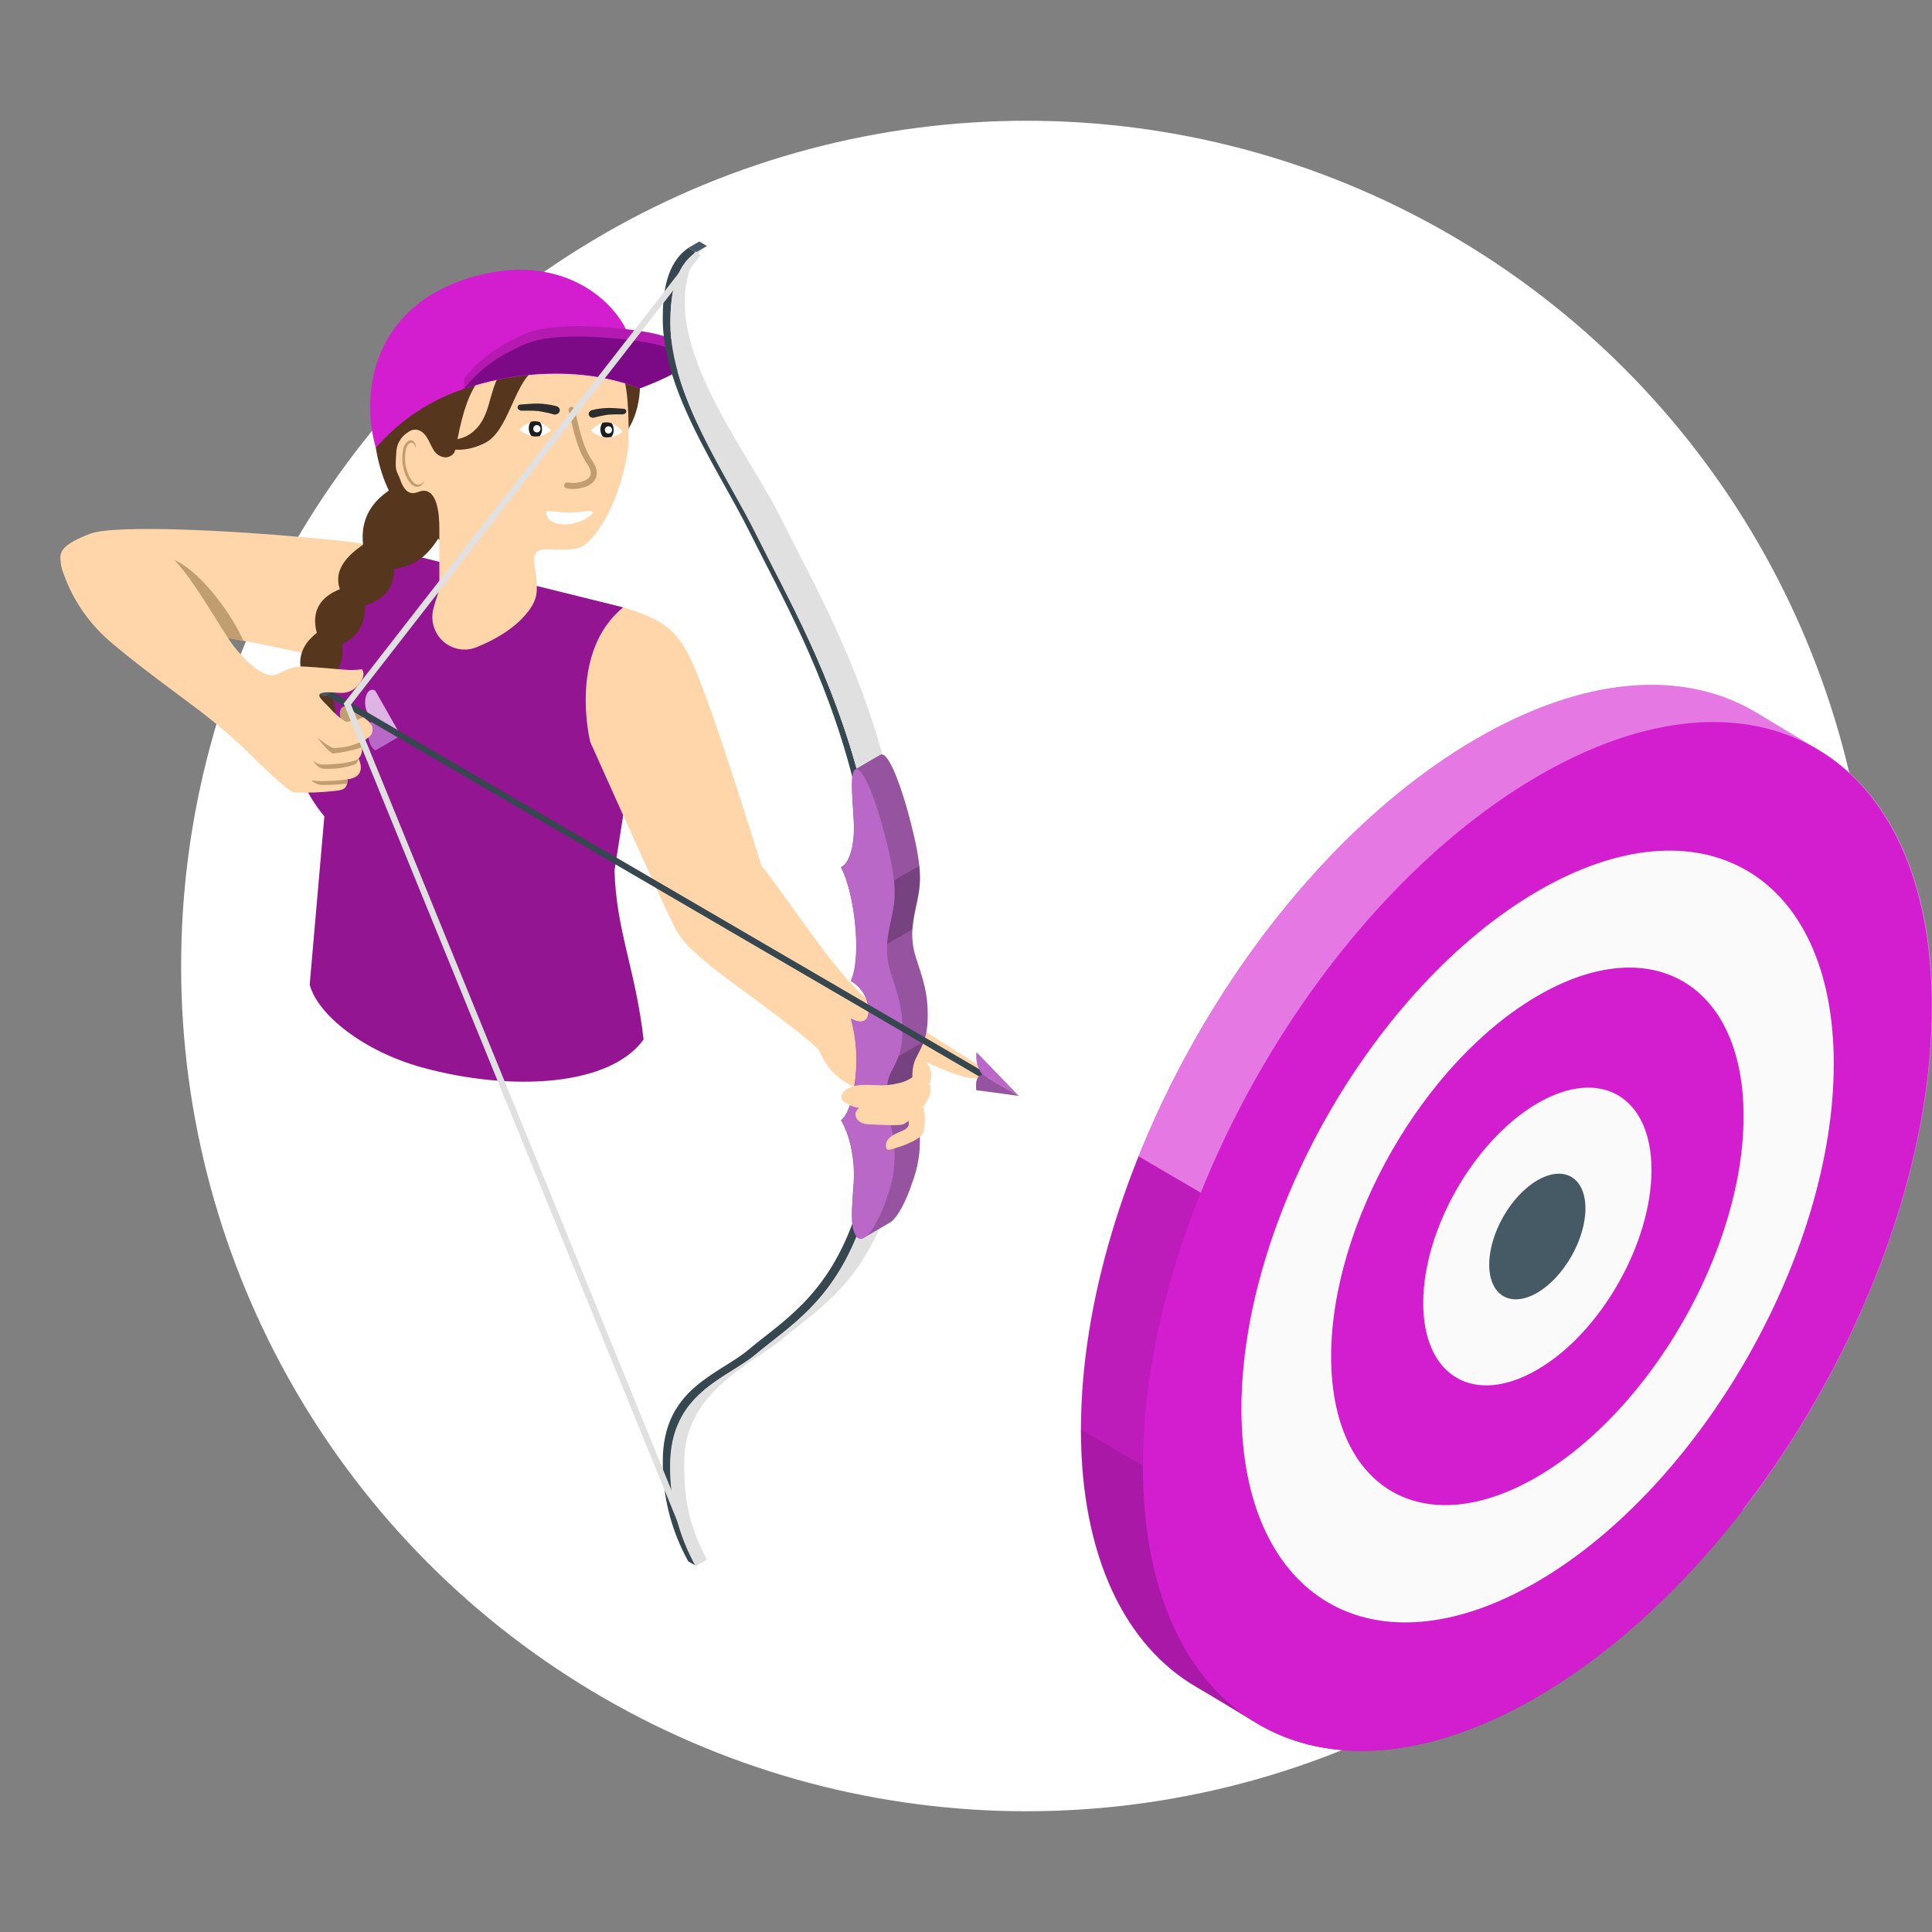 <svg width="32" height="32" viewBox="0 0 32 32" fill="none" xmlns="http://www.w3.org/2000/svg">
<rect x="0" y="0" width="32" height="32" fill="#808080" stroke="none"/>
<circle cx="17" cy="16" r="14" fill="white"/>
<g clip-path="url(#clip0_4621_6898)">
<path d="M29.059 11.785C27.877 11.093 26.244 11.192 24.439 12.245C20.829 14.349 17.905 19.466 17.905 23.675C17.905 25.786 18.643 27.267 19.833 27.952C20.142 28.13 20.539 28.378 20.851 28.56C22.033 29.25 23.666 29.152 25.471 28.1C29.079 25.996 32.003 20.879 32.003 16.67C32.003 14.567 31.273 13.09 30.092 12.405" fill="#D31ECF"/>
<path opacity="0.2" d="M17.898 23.674C17.898 25.785 18.636 27.266 19.826 27.951C20.136 28.129 20.533 28.378 20.844 28.559C22.027 29.25 23.66 29.151 25.463 28.1L17.898 23.674Z" fill="black"/>
<path opacity="0.1" d="M18.852 19.153C18.247 20.661 17.898 22.222 17.898 23.674L25.463 28.101C26.708 27.374 27.873 26.289 28.867 25.007L18.852 19.153Z" fill="black"/>
<path opacity="0.4" d="M28.872 25.006C30.748 22.573 32.005 19.426 32.005 16.666C32.005 14.563 31.275 13.086 30.093 12.401L29.061 11.785C27.879 11.093 26.246 11.192 24.44 12.245C22.076 13.623 20.007 16.293 18.86 19.153L28.872 25.006Z" fill="white"/>
<path d="M25.463 12.861C21.855 14.966 18.93 20.081 18.93 24.29C18.93 28.498 21.856 30.203 25.464 28.099C29.072 25.995 32 20.878 31.996 16.669C31.993 12.46 29.067 10.757 25.463 12.861Z" fill="#D31ECF"/>
<path d="M25.463 14.764C22.756 16.343 20.562 20.181 20.562 23.338C20.563 26.495 22.758 27.775 25.464 26.196C28.17 24.617 30.373 20.776 30.373 17.622C30.373 14.469 28.17 13.186 25.463 14.764Z" fill="#FAFAFA"/>
<path d="M25.463 16.497C23.576 17.597 22.048 20.272 22.048 22.468C22.048 24.664 23.578 25.559 25.464 24.458C27.35 23.358 28.879 20.683 28.879 18.488C28.879 16.292 27.349 15.397 25.463 16.497Z" fill="#D31ECF"/>
<path d="M25.463 18.275C24.42 18.884 23.573 20.36 23.573 21.582C23.573 22.804 24.418 23.294 25.464 22.685C26.511 22.077 27.354 20.595 27.354 19.378C27.354 18.16 26.508 17.667 25.463 18.275Z" fill="#FAFAFA"/>
<path d="M25.463 19.55C25.023 19.807 24.666 20.432 24.666 20.945C24.666 21.459 25.023 21.668 25.463 21.411C25.903 21.154 26.26 20.529 26.26 20.016C26.26 19.502 25.904 19.294 25.463 19.55Z" fill="#455A64"/>
<path d="M6.84 9.199C6.147 8.997 5.843 8.972 4.988 8.895C3.961 8.8 1.918 8.678 1.49 8.842C1.062 9.006 0.974 9.126 1.006 9.291C1.038 9.456 2.436 10.32 2.436 10.32C2.436 10.32 4.116 10.613 5.003 10.812C5.865 11.008 5.859 11.305 5.859 11.305L6.84 9.199Z" fill="#FFD6A9"/>
<path d="M2.893 9.279L3.268 10.47C3.505 10.513 3.77 10.565 4.034 10.614C3.772 10.048 3.253 9.426 2.893 9.279Z" fill="#C19E70"/>
<path d="M5.373 13.522L5.13 16.308C5.257 16.8 6.015 17.413 6.999 17.682C8.48 18.086 10.105 17.989 10.659 17.217C10.527 16.062 10.202 15.399 10.178 14.415L10.512 12.291C10.512 12.291 10.168 11.561 10.317 10.059L6.84 9.198C6.544 9.258 5.75 10.146 5.185 10.966C4.666 11.716 4.7 12.706 5.373 13.522Z" fill="#D31ECF"/>
<path opacity="0.3" d="M5.373 13.522L5.13 16.308C5.257 16.8 6.015 17.413 6.999 17.682C8.48 18.086 10.105 17.989 10.659 17.217C10.527 16.062 10.202 15.399 10.178 14.415L10.512 12.291C10.512 12.291 10.168 11.561 10.317 10.059L6.84 9.198C6.544 9.258 5.75 10.146 5.185 10.966C4.666 11.716 4.7 12.706 5.373 13.522Z" fill="black"/>
<path d="M7.329 8.997C7.188 8.807 6.954 8.852 6.618 8.417C6.149 7.813 5.916 6.37 6.748 5.706C7.016 4.549 8.382 4.397 9.465 4.742C10.523 5.079 10.855 6.389 10.404 7.111L7.329 8.997Z" fill="#56371D"/>
<path d="M7.288 8.874C7.09 9.194 6.907 9.362 6.526 9.423C6.533 9.761 6.338 9.935 6.041 10.032C6.055 10.165 6.026 10.299 5.958 10.413C5.89 10.528 5.788 10.617 5.665 10.668C5.707 10.942 5.6 11.142 5.414 11.338C5.552 11.616 5.624 11.87 5.469 12.15C5.563 12.277 5.636 12.328 5.657 12.521C5.678 12.714 5.573 13.001 5.357 13.09C5.408 12.96 5.472 12.894 5.348 12.745C5.224 12.596 5.114 12.414 5.254 12.202C4.93 11.993 4.982 11.633 5.067 11.308C4.893 10.982 4.964 10.705 5.247 10.482C5.153 10.126 5.3 9.889 5.629 9.759C5.515 9.429 5.77 9.191 6.014 9.021C5.947 8.422 6.358 8.101 6.865 7.914C7.006 8.23 7.148 8.549 7.288 8.874Z" fill="#56371D"/>
<path d="M6.568 7.445C6.577 7.387 6.598 7.331 6.631 7.282C6.663 7.233 6.706 7.191 6.756 7.161C6.79 7.132 6.832 7.116 6.877 7.116C6.921 7.116 6.963 7.132 6.997 7.161C7.023 7.182 7.046 7.207 7.064 7.235C7.108 7.3 7.134 7.377 7.176 7.444C7.195 7.479 7.222 7.51 7.254 7.533C7.287 7.555 7.325 7.57 7.364 7.575C7.394 7.577 7.425 7.571 7.452 7.558C7.48 7.545 7.504 7.525 7.522 7.5C7.554 7.43 7.572 7.355 7.577 7.278C7.757 6.327 8.039 5.973 8.62 6.085C8.691 6.097 8.763 6.095 8.834 6.079C8.904 6.063 8.97 6.033 9.029 5.99C9.279 5.814 9.473 5.747 9.78 5.796C10.202 5.864 10.431 5.949 10.411 7.312C10.412 7.33 10.412 7.348 10.411 7.366C10.37 7.746 10.182 8.532 9.747 8.972C9.718 8.999 9.686 9.023 9.653 9.044C9.513 9.139 9.121 9.09 9.009 9.1C8.737 9.127 8.891 9.402 8.891 9.687V9.751C8.892 9.841 8.869 9.931 8.826 10.01C8.726 10.188 8.479 10.484 7.888 10.722C7.796 10.758 7.696 10.768 7.6 10.75C7.503 10.732 7.413 10.688 7.34 10.622C7.266 10.556 7.212 10.471 7.184 10.376C7.155 10.281 7.153 10.18 7.178 10.084C7.196 10.011 7.218 9.938 7.243 9.868C7.265 9.807 7.276 9.743 7.277 9.678V8.75C7.277 8.508 7.241 8.11 7.001 8.129C6.925 8.135 6.838 8.216 6.73 8.124C6.683 8.074 6.65 8.014 6.631 7.948C6.56 7.764 6.537 7.829 6.568 7.445Z" fill="#FFD6A9"/>
<path d="M8.833 6.141C8.516 6.369 8.414 7.144 8.038 7.334C7.433 7.642 7.062 7.234 7.062 7.234C7.062 7.234 7.526 7.406 7.83 7.155C8.206 6.843 8.037 6.332 8.478 5.953L8.833 6.141Z" fill="#56371D"/>
<path d="M10.597 6.431H10.583C9.759 6.105 8.694 6.118 7.776 6.413C7.746 6.421 7.716 6.433 7.682 6.442C7.118 6.629 6.616 6.966 6.226 7.418C5.98 6.592 6.103 5.032 7.922 4.561C9.171 4.238 10.014 4.824 10.336 5.393C10.486 5.661 10.583 6.249 10.597 6.431Z" fill="#D31ECF"/>
<path d="M7.688 6.267C7.733 6.234 7.978 5.823 8.728 5.519C9.191 5.329 10.089 5.416 10.491 5.467C11.194 5.555 11.345 5.724 11.343 5.831V5.998C11.344 6.022 11.336 6.045 11.321 6.064C11.2 6.213 10.597 6.431 10.597 6.431C9.744 6.088 8.626 6.111 7.688 6.437L7.688 6.267Z" fill="#D31ECF"/>
<path opacity="0.15" d="M7.688 6.267C7.733 6.234 7.978 5.823 8.728 5.519C9.191 5.329 10.089 5.416 10.491 5.467C11.194 5.555 11.345 5.724 11.343 5.831V5.998C11.344 6.022 11.336 6.045 11.321 6.064C11.2 6.213 10.597 6.431 10.597 6.431C9.744 6.088 8.626 6.111 7.688 6.437L7.688 6.267Z" fill="black"/>
<path d="M7.687 6.438C8.625 6.112 9.744 6.089 10.596 6.431C10.596 6.431 11.194 6.214 11.317 6.064C11.383 5.981 11.357 5.748 10.488 5.638C10.086 5.588 9.188 5.502 8.725 5.69C7.976 5.995 7.728 6.403 7.687 6.438Z" fill="#B00EC1"/>
<path opacity="0.3" d="M7.687 6.438C8.625 6.112 9.744 6.089 10.596 6.431C10.596 6.431 11.194 6.214 11.317 6.064C11.383 5.981 11.357 5.748 10.488 5.638C10.086 5.588 9.188 5.502 8.725 5.69C7.976 5.995 7.728 6.403 7.687 6.438Z" fill="black"/>
<path d="M6.016 11.878L5.711 11.699C5.711 11.699 5.625 11.699 5.629 11.832C5.633 11.965 5.798 12.056 5.798 12.056L6.016 11.878Z" fill="#C19E70"/>
<path d="M10.323 10.059C11.18 10.319 11.316 10.552 11.651 11.43C11.97 12.265 12.612 14.338 12.612 14.338C13.235 15.123 14.001 16.423 14.684 16.778L14.232 18.065C14.139 17.971 13.78 17.903 13.581 17.425C13.504 17.249 12.017 16.211 11.748 15.983C11.252 15.563 11.251 15.528 11.028 15.051C10.758 14.483 9.777 12.291 9.777 12.291C9.777 12.291 9.401 10.812 10.323 10.059Z" fill="#FFD6A9"/>
<path d="M14.457 16.759C14.714 16.768 14.964 16.849 15.177 16.994C15.395 17.121 16.13 17.599 16.237 17.663C16.344 17.726 16.438 17.892 16.049 17.852C15.838 17.825 15.325 17.586 15.325 17.586C15.325 17.586 15.356 18.06 15.043 18.242C14.729 18.424 14.386 18.357 14.292 18.242C14.198 18.127 14.236 17.551 14.236 17.551L14.457 16.759Z" fill="#FFD6A9"/>
<path d="M11.527 4.18C11.163 4.428 11.104 4.92 11.104 5.353C11.104 6.559 12.043 7.876 12.529 8.859C13.062 9.93 13.788 11.181 14.244 12.941L14.117 12.868C13.661 11.108 12.935 9.856 12.403 8.787C11.912 7.801 10.977 6.484 10.977 5.28C10.977 4.847 11.037 4.356 11.401 4.107L11.527 4.18Z" fill="#37474F"/>
<path d="M11.527 4.18C11.164 4.428 11.104 4.92 11.104 5.353C11.104 6.559 12.043 7.876 12.529 8.859C13.062 9.929 13.788 11.181 14.245 12.941L14.667 12.694C14.211 10.935 13.482 9.687 12.951 8.613C12.46 7.628 11.523 6.459 11.356 5.264C11.31 4.929 11.345 4.316 11.708 4.073L11.527 4.18Z" fill="#E0E0E0"/>
<path d="M11.582 4L11.4 4.106L11.526 4.18L11.709 4.074L11.582 4Z" fill="#455A64"/>
<path d="M11.401 25.862C11.117 25.354 10.972 24.78 10.978 24.197C10.978 22.99 11.916 22.764 12.403 22.351C12.935 21.902 13.662 21.498 14.118 20.266L14.244 20.34C13.788 21.572 13.062 21.973 12.529 22.425C12.038 22.837 11.106 23.064 11.106 24.271C11.1 24.853 11.246 25.427 11.529 25.935L11.401 25.862Z" fill="#37474F"/>
<path d="M14.667 20.097C14.211 21.329 13.484 21.73 12.951 22.182C12.46 22.594 11.333 23.045 11.333 24.216C11.333 24.648 11.347 25.163 11.709 25.832L11.521 25.939C11.238 25.431 11.092 24.857 11.099 24.274C11.099 23.068 12.037 22.84 12.523 22.428C13.056 21.98 13.783 21.575 14.239 20.343L14.667 20.097Z" fill="#E0E0E0"/>
<path d="M15.17 17.526C15.293 17.285 15.366 17.168 15.366 16.806C15.366 16.445 15.293 16.238 15.17 15.859C15.047 15.48 15.139 15.183 15.191 14.924C15.242 14.665 15.285 14.45 15.12 13.769C14.953 13.065 14.719 12.449 14.593 12.499H14.586C14.502 12.549 14.166 12.743 14.164 12.744C14.08 12.795 14.112 13.138 14.14 13.59C14.162 13.958 14.083 14.294 13.928 14.364C13.928 14.364 14.079 14.616 14.151 15.203C14.245 15.971 14.093 16.245 14.093 16.245C14.178 16.295 14.249 16.365 14.301 16.449C14.352 16.534 14.382 16.63 14.387 16.729C14.387 17.05 14.093 16.871 14.093 16.871C14.192 17.231 14.212 17.608 14.151 17.976C14.079 18.477 13.928 18.554 13.928 18.554C14.083 18.804 14.162 19.235 14.14 19.576C14.111 20.003 14.078 20.315 14.171 20.459C14.181 20.482 14.199 20.501 14.222 20.51C14.245 20.519 14.271 20.519 14.294 20.509C14.301 20.507 14.307 20.503 14.313 20.498L14.736 20.252C14.858 20.181 15.005 19.91 15.12 19.558C15.245 19.215 15.27 18.842 15.191 18.485C15.141 18.166 15.047 17.768 15.17 17.526Z" fill="#BA68C8"/>
<path opacity="0.2" d="M15.17 17.526C15.293 17.285 15.366 17.168 15.366 16.806C15.366 16.445 15.293 16.238 15.17 15.859C15.047 15.48 15.139 15.183 15.191 14.924C15.242 14.665 15.285 14.45 15.12 13.769C14.953 13.065 14.719 12.449 14.593 12.499H14.586C14.502 12.549 14.166 12.743 14.164 12.744C14.08 12.795 14.112 13.138 14.14 13.59C14.162 13.958 14.083 14.294 13.928 14.364C13.928 14.364 14.079 14.616 14.151 15.203C14.245 15.971 14.093 16.245 14.093 16.245C14.178 16.295 14.249 16.365 14.301 16.449C14.352 16.534 14.382 16.63 14.387 16.729C14.387 17.05 14.093 16.871 14.093 16.871C14.192 17.231 14.212 17.608 14.151 17.976C14.079 18.477 13.928 18.554 13.928 18.554C14.083 18.804 14.162 19.235 14.14 19.576C14.111 20.003 14.078 20.315 14.171 20.459C14.181 20.482 14.199 20.501 14.222 20.51C14.245 20.519 14.271 20.519 14.294 20.509C14.301 20.507 14.307 20.503 14.313 20.498L14.736 20.252C14.858 20.181 15.005 19.91 15.12 19.558C15.245 19.215 15.27 18.842 15.191 18.485C15.141 18.166 15.047 17.768 15.17 17.526Z" fill="black"/>
<path opacity="0.2" d="M14.244 15.897L15.117 15.388C15.132 15.232 15.158 15.076 15.195 14.924C15.24 14.732 15.251 14.534 15.228 14.338L14.244 14.912V15.897Z" fill="black"/>
<path opacity="0.2" d="M15.304 17.251L14.244 17.871V18.855L15.167 18.318C15.119 18.034 15.073 17.729 15.174 17.528C15.223 17.438 15.266 17.346 15.304 17.251Z" fill="black"/>
<path d="M14.39 16.727C14.39 17.049 14.097 16.87 14.097 16.87C14.196 17.229 14.216 17.607 14.155 17.975C14.083 18.476 13.932 18.553 13.932 18.553C14.086 18.803 14.166 19.233 14.144 19.575C14.115 20.002 14.082 20.314 14.175 20.458C14.3 20.655 14.535 20.313 14.701 19.803C14.827 19.46 14.852 19.087 14.773 18.73C14.721 18.412 14.629 18.014 14.752 17.772C14.875 17.53 14.948 17.414 14.948 17.053C14.948 16.692 14.875 16.484 14.752 16.105C14.629 15.726 14.721 15.429 14.773 15.17C14.824 14.912 14.866 14.697 14.701 14.015C14.535 13.311 14.3 12.695 14.175 12.745C14.081 12.782 14.115 13.132 14.144 13.598C14.166 13.966 14.086 14.302 13.932 14.372C13.932 14.372 14.083 14.624 14.155 15.211C14.249 15.979 14.097 16.254 14.097 16.254C14.18 16.302 14.251 16.371 14.302 16.454C14.353 16.536 14.384 16.63 14.39 16.727Z" fill="#BA68C8"/>
<path d="M6.646 12.198L6.215 11.44C6.042 11.34 5.947 11.787 6.215 11.943L6.646 12.198Z" fill="#BA68C8"/>
<path opacity="0.5" d="M6.646 12.198L6.215 11.44C6.042 11.34 5.947 11.787 6.215 11.943L6.646 12.198Z" fill="white"/>
<path d="M6.64 12.184L6.218 12.429C6.036 12.324 6.084 11.861 6.218 11.937L6.64 12.184Z" fill="#BA68C8"/>
<path d="M5.399 11.399L5.347 11.49L16.33 17.895L16.382 17.804L5.399 11.399Z" fill="#37474F"/>
<path d="M5.372 11.532C5.42 11.532 5.459 11.493 5.459 11.445C5.459 11.396 5.42 11.357 5.372 11.357C5.325 11.357 5.286 11.396 5.286 11.445C5.286 11.493 5.325 11.532 5.372 11.532Z" fill="#455A64"/>
<path d="M16.274 17.802C16.132 17.812 16.171 18.057 16.171 18.057L16.874 18.151L16.274 17.802Z" fill="#BA68C8"/>
<path opacity="0.2" d="M16.274 17.802C16.132 17.812 16.171 18.057 16.171 18.057L16.874 18.151L16.274 17.802Z" fill="black"/>
<path d="M16.174 17.426C16.164 17.493 16.169 17.561 16.186 17.626C16.204 17.692 16.235 17.752 16.277 17.805L16.877 18.154L16.174 17.426Z" fill="#BA68C8"/>
<path d="M15.292 18.338C15.327 18.48 15.327 18.628 15.292 18.769C15.257 18.847 15.058 18.944 14.895 18.996C14.732 19.047 14.666 19.083 14.675 18.957C14.683 18.831 14.848 18.773 14.95 18.727C15.053 18.682 15.058 18.637 15.05 18.569C15.047 18.569 15.131 18.357 15.292 18.338Z" fill="#FFD6A9"/>
<path d="M15.329 17.586C15.378 17.633 15.41 17.694 15.421 17.761C15.432 17.828 15.421 17.897 15.389 17.956C15.389 17.956 15.47 18.034 15.352 18.241C15.255 18.395 15.123 18.525 14.967 18.62C14.915 18.65 14.518 18.63 14.362 18.62C14.207 18.61 14.095 18.465 14.231 18.352C14.132 18.337 14.039 18.296 13.96 18.233C13.884 18.15 13.99 17.995 14.231 17.974C14.472 17.954 14.625 18.006 14.87 17.944C14.969 17.925 15.062 17.883 15.142 17.821C15.222 17.758 15.286 17.678 15.329 17.586Z" fill="#FFD6A9"/>
<path d="M14.914 18.428C15.08 18.359 15.214 18.23 15.289 18.065C15.172 18.185 15.035 18.283 14.884 18.355C14.708 18.418 14.389 18.378 14.227 18.355C14.197 18.379 14.176 18.413 14.168 18.45C14.168 18.45 14.646 18.528 14.914 18.428Z" fill="#FFD6A9"/>
<path d="M3.88 10.714C4.172 11.076 4.417 11.226 4.571 11.172C4.725 11.118 4.797 11.027 5.049 11.041C5.302 11.055 5.482 11.076 5.697 11.091C5.796 11.102 5.896 11.1 5.994 11.085C5.994 11.085 6.088 11.18 5.92 11.36C5.752 11.54 5.584 11.454 5.392 11.468C5.2 11.481 5.311 11.575 5.445 11.709C5.526 11.805 5.621 11.887 5.726 11.954C5.827 11.953 5.926 11.927 6.015 11.879C6.015 11.879 6.166 11.974 6.17 12.054C6.174 12.135 6.177 12.197 5.962 12.295C5.988 12.336 6 12.385 5.996 12.434C5.992 12.483 5.972 12.529 5.939 12.565C5.939 12.565 6.101 12.868 5.751 12.908C5.755 12.94 5.752 12.973 5.741 13.003C5.728 13.041 5.704 13.085 5.567 13.098C5.334 13.125 5.099 13.135 4.865 13.126C4.771 13.104 4.308 12.663 4.114 12.463C3.863 12.223 3.6 11.997 3.325 11.785C3.065 11.588 2.057 10.854 1.729 10.54C1.428 10.257 1.198 9.906 1.058 9.516C0.946 9.241 0.964 8.948 1.582 8.989C1.922 9.01 2.427 8.924 2.802 9.199C3.129 9.443 3.698 10.493 3.88 10.714Z" fill="#FFD6A9"/>
<path d="M5.961 12.294C5.827 12.355 5.681 12.387 5.533 12.389C5.467 12.389 5.252 12.215 5.252 12.215C5.252 12.215 5.459 12.476 5.515 12.481C5.678 12.463 5.84 12.429 5.997 12.379C5.987 12.35 5.975 12.322 5.961 12.294Z" fill="#C19E70"/>
<path d="M5.939 12.563C5.867 12.643 5.376 12.678 5.295 12.658C5.252 12.647 5.213 12.623 5.185 12.588C5.185 12.588 5.248 12.727 5.364 12.733C5.531 12.742 5.699 12.72 5.858 12.669C5.88 12.661 5.9 12.647 5.914 12.628C5.928 12.609 5.937 12.587 5.939 12.563Z" fill="#C19E70"/>
<path d="M5.757 12.909C5.596 12.93 5.434 12.94 5.272 12.938L5.157 12.924C5.186 12.952 5.221 12.974 5.259 12.987C5.297 13.001 5.337 13.006 5.377 13.002C5.534 13.002 5.752 12.98 5.752 12.98C5.758 12.957 5.76 12.933 5.757 12.909Z" fill="#C19E70"/>
<path d="M9.217 6.727C9.227 6.73 9.237 6.735 9.245 6.742C9.254 6.749 9.261 6.757 9.266 6.767C9.27 6.776 9.272 6.785 9.272 6.795C9.272 6.805 9.27 6.814 9.266 6.823C9.255 6.841 9.238 6.855 9.218 6.862C9.198 6.869 9.176 6.868 9.157 6.86C9.118 6.848 9.079 6.839 9.039 6.832C8.996 6.823 8.954 6.814 8.912 6.808C8.826 6.8 8.733 6.803 8.64 6.802C8.624 6.802 8.61 6.797 8.598 6.788C8.592 6.785 8.586 6.78 8.582 6.775C8.578 6.769 8.575 6.763 8.574 6.756C8.573 6.749 8.573 6.743 8.575 6.736C8.576 6.729 8.579 6.723 8.583 6.718C8.594 6.707 8.608 6.701 8.623 6.7C8.717 6.694 8.805 6.684 8.904 6.684C8.954 6.684 9.004 6.689 9.054 6.696C9.102 6.701 9.15 6.71 9.197 6.723L9.217 6.727Z" fill="#2D2D2D"/>
<path d="M9.811 6.792C9.853 6.78 9.897 6.772 9.94 6.767C9.985 6.761 10.03 6.758 10.075 6.757C10.168 6.757 10.248 6.765 10.33 6.771C10.343 6.772 10.356 6.777 10.365 6.787C10.368 6.792 10.371 6.797 10.373 6.803C10.374 6.809 10.374 6.815 10.373 6.821C10.372 6.827 10.369 6.833 10.366 6.838C10.362 6.843 10.358 6.847 10.352 6.85C10.342 6.858 10.329 6.863 10.315 6.863C10.23 6.863 10.147 6.863 10.07 6.869C10.031 6.874 9.993 6.881 9.955 6.89C9.92 6.896 9.884 6.905 9.849 6.915C9.832 6.921 9.814 6.921 9.796 6.915C9.779 6.909 9.765 6.897 9.756 6.881C9.752 6.873 9.75 6.865 9.75 6.856C9.75 6.847 9.752 6.839 9.756 6.831C9.766 6.814 9.781 6.801 9.8 6.795L9.811 6.792Z" fill="#2D2D2D"/>
<path d="M9.11 7.145C9.06 7.182 9.002 7.208 8.94 7.22C8.914 7.224 8.887 7.227 8.861 7.227C8.84 7.226 8.82 7.222 8.801 7.217C8.774 7.211 8.749 7.203 8.724 7.194C8.684 7.179 8.647 7.157 8.616 7.128C8.601 7.113 8.606 7.109 8.616 7.1C8.659 7.057 8.711 7.022 8.768 6.999L8.788 6.991C8.839 6.976 8.893 6.979 8.942 6.998L8.97 7.01C9.029 7.038 9.081 7.078 9.123 7.128C9.123 7.128 9.127 7.133 9.11 7.145Z" fill="white"/>
<path d="M8.941 7.223C8.914 7.228 8.888 7.23 8.861 7.23C8.841 7.229 8.82 7.225 8.801 7.22C8.775 7.187 8.76 7.147 8.759 7.105C8.755 7.063 8.766 7.021 8.79 6.987C8.841 6.971 8.896 6.974 8.945 6.993C8.965 7.024 8.976 7.059 8.977 7.096C8.982 7.141 8.968 7.187 8.941 7.223Z" fill="#1D1E1C"/>
<path d="M8.892 7.162C8.925 7.162 8.952 7.135 8.952 7.102C8.952 7.068 8.925 7.041 8.892 7.041C8.859 7.041 8.832 7.068 8.832 7.102C8.832 7.135 8.859 7.162 8.892 7.162Z" fill="white"/>
<path d="M10.296 7.163C10.246 7.201 10.188 7.226 10.127 7.238C10.1 7.243 10.073 7.245 10.046 7.246C10.026 7.244 10.006 7.241 9.987 7.235C9.96 7.23 9.935 7.223 9.91 7.212C9.869 7.196 9.832 7.172 9.801 7.141C9.786 7.127 9.793 7.122 9.801 7.114C9.845 7.07 9.897 7.036 9.954 7.012L9.975 7.005C10.025 6.99 10.079 6.992 10.127 7.011C10.137 7.015 10.147 7.019 10.156 7.024C10.213 7.053 10.264 7.095 10.304 7.145C10.304 7.145 10.312 7.152 10.296 7.163Z" fill="white"/>
<path d="M10.127 7.237C10.1 7.242 10.073 7.245 10.046 7.245C10.026 7.244 10.006 7.24 9.987 7.235C9.961 7.202 9.946 7.162 9.945 7.121C9.943 7.08 9.954 7.039 9.976 7.004C10.028 6.989 10.082 6.991 10.132 7.011C10.153 7.041 10.164 7.077 10.164 7.114C10.167 7.158 10.154 7.202 10.127 7.237Z" fill="#1D1E1C"/>
<path d="M10.078 7.181C10.111 7.181 10.138 7.154 10.138 7.12C10.138 7.087 10.111 7.06 10.078 7.06C10.044 7.06 10.018 7.087 10.018 7.12C10.018 7.154 10.044 7.181 10.078 7.181Z" fill="white"/>
<path d="M9.467 6.788C9.546 7.086 9.589 7.397 9.769 7.661C10 8 9.565 8.079 9.394 8.04" stroke="#C19E70" stroke-width="0.1" stroke-miterlimit="10" stroke-linecap="round"/>
<path d="M7.022 7.973C7.014 7.984 7.004 7.994 6.994 8.003C6.982 8.014 6.968 8.021 6.952 8.025C6.937 8.029 6.921 8.029 6.906 8.025C6.83 8.005 6.749 7.867 6.718 7.707C6.705 7.631 6.705 7.553 6.718 7.477C6.719 7.45 6.726 7.423 6.738 7.399C6.75 7.375 6.768 7.355 6.789 7.338C6.796 7.335 6.803 7.333 6.81 7.332C6.818 7.332 6.825 7.333 6.832 7.336C6.839 7.338 6.846 7.342 6.851 7.348C6.856 7.353 6.86 7.359 6.863 7.366C6.876 7.39 6.874 7.409 6.878 7.41C6.883 7.41 6.89 7.391 6.878 7.356C6.873 7.336 6.86 7.319 6.844 7.306C6.834 7.299 6.823 7.294 6.811 7.293C6.799 7.291 6.787 7.292 6.776 7.297C6.747 7.314 6.723 7.338 6.705 7.367C6.687 7.395 6.677 7.428 6.674 7.462C6.658 7.547 6.658 7.634 6.674 7.719C6.705 7.899 6.798 8.052 6.899 8.063C6.919 8.065 6.939 8.061 6.957 8.052C6.975 8.043 6.99 8.029 7.001 8.012C7.008 8.009 7.014 8.003 7.018 7.996C7.022 7.989 7.023 7.981 7.022 7.973Z" fill="#C19E70"/>
<path d="M11.514 25.922L5.693 11.654L11.521 4.164L11.603 4.229L5.813 11.67L11.61 25.882L11.514 25.922Z" fill="#E0E0E0"/>
<path d="M9.821 8.486C9.821 8.535 9.54 8.723 9.276 8.68C9.066 8.644 9.046 8.535 9.046 8.486C9.046 8.436 9.22 8.49 9.433 8.49C9.647 8.49 9.821 8.436 9.821 8.486Z" fill="white"/>
</g>
<defs>
<clipPath id="clip0_4621_6898">
<rect width="31" height="25" fill="white" transform="translate(1 4)"/>
</clipPath>
</defs>
</svg>
